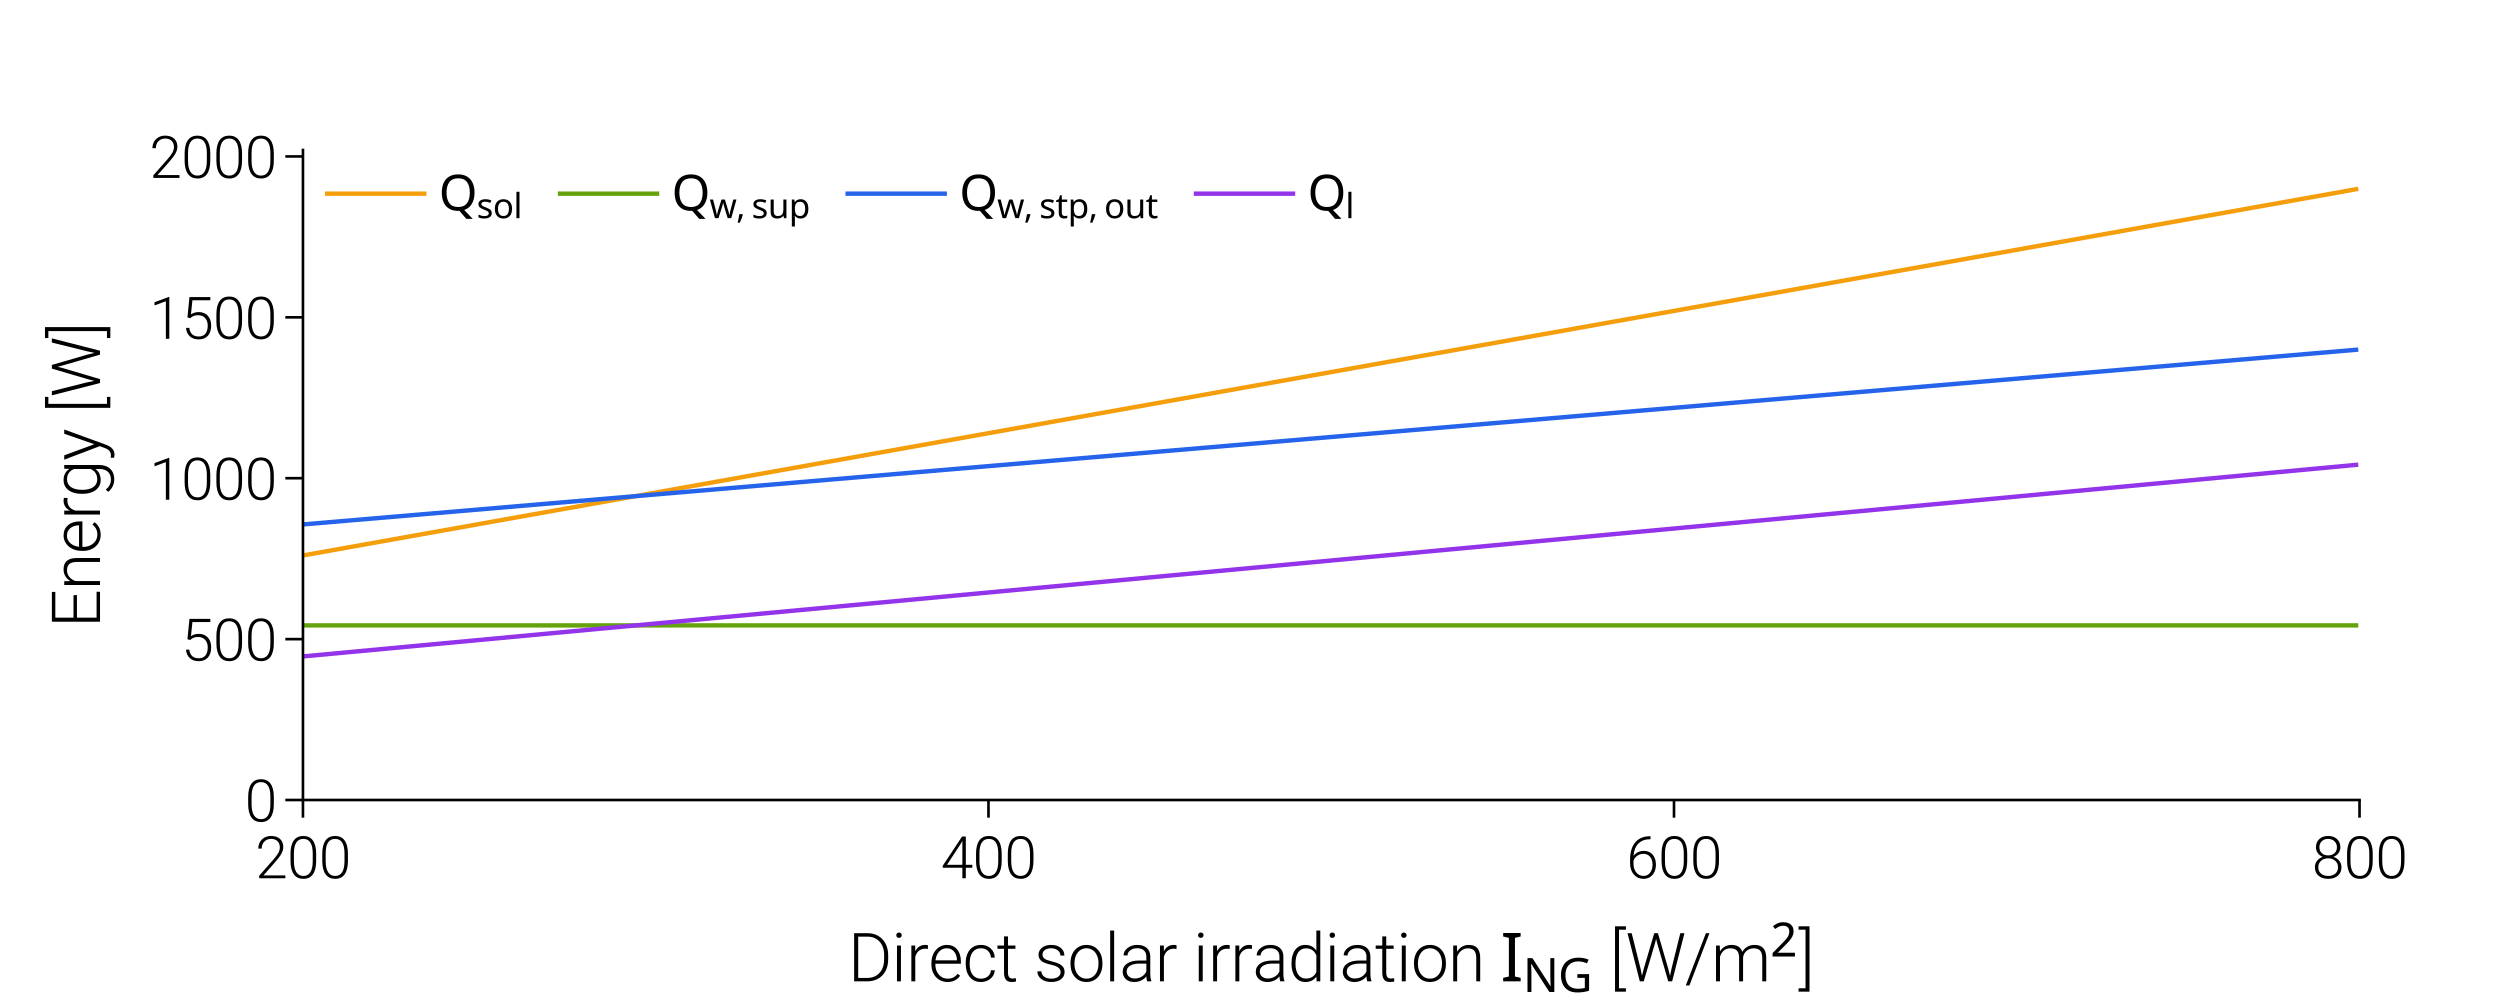<?xml version="1.0" encoding="utf-8" standalone="no"?>
<!DOCTYPE svg PUBLIC "-//W3C//DTD SVG 1.1//EN"
  "http://www.w3.org/Graphics/SVG/1.1/DTD/svg11.dtd">
<svg xmlns:xlink="http://www.w3.org/1999/xlink" width="283.465pt" height="113.386pt" viewBox="0 0 283.465 113.386" xmlns="http://www.w3.org/2000/svg" version="1.1">
 <defs>
  <style type="text/css">*{stroke-linejoin: round; stroke-linecap: butt}</style>
 </defs>
 <g id="figure_1">
  <g id="patch_1">
   <path d="M 0 113.386 
L 283.465 113.386 
L 283.465 0 
L 0 0 
L 0 113.386 
z
" style="fill: none"/>
  </g>
  <g id="axes_1">
   <g id="patch_2">
    <path d="M 34.351 90.709 
L 267.537 90.709 
L 267.537 17.008 
L 34.351 17.008 
L 34.351 90.709 
z
" style="fill: none"/>
   </g>
   <g id="line2d_1">
    <path d="M 34.351 62.98 
L 267.148 21.455 
L 267.148 21.455 
" clip-path="url(#pbfc41543a1)" style="fill: none; stroke: #f59e0b; stroke-width: 0.5; stroke-linecap: square"/>
   </g>
   <g id="line2d_2">
    <path d="M 34.351 70.91 
L 267.148 70.91 
L 267.148 70.91 
" clip-path="url(#pbfc41543a1)" style="fill: none; stroke: #65a30d; stroke-width: 0.5; stroke-linecap: square"/>
   </g>
   <g id="line2d_3">
    <path d="M 34.351 59.462 
L 267.148 39.659 
L 267.148 39.659 
" clip-path="url(#pbfc41543a1)" style="fill: none; stroke: #2563eb; stroke-width: 0.5; stroke-linecap: square"/>
   </g>
   <g id="line2d_4">
    <path d="M 34.351 74.428 
L 267.148 52.707 
L 267.148 52.707 
" clip-path="url(#pbfc41543a1)" style="fill: none; stroke: #9333ea; stroke-width: 0.5; stroke-linecap: square"/>
   </g>
   <g id="patch_3">
    <path d="M 34.351 90.709 
L 34.351 17.008 
" style="fill: none; stroke: #000000; stroke-width: 0.3; stroke-linejoin: miter; stroke-linecap: square"/>
   </g>
   <g id="patch_4">
    <path d="M 34.351 90.709 
L 267.537 90.709 
" style="fill: none; stroke: #000000; stroke-width: 0.3; stroke-linejoin: miter; stroke-linecap: square"/>
   </g>
   <g id="matplotlib.axis_1">
    <g id="xtick_1">
     <g id="line2d_5">
      <defs>
       <path id="me16e31c23e" d="M 0 0 
L 0 2 
" style="stroke: #000000; stroke-width: 0.3"/>
      </defs>
      <g>
       <use xlink:href="#me16e31c23e" x="34.351" y="90.709" style="stroke: #000000; stroke-width: 0.3"/>
      </g>
     </g>
     <g id="text_1">
      <!-- 200 -->
      <g transform="translate(28.947 99.584) scale(0.065 -0.065)">
       <defs>
        <path id="Roboto-Light-32" d="M 3278 0 
L 428 0 
L 428 288 
L 1988 2056 
Q 2375 2503 2525 2793 
Q 2675 3084 2675 3359 
Q 2675 3791 2422 4042 
Q 2169 4294 1725 4294 
Q 1266 4294 983 4000 
Q 700 3706 700 3238 
L 328 3238 
Q 328 3622 501 3937 
Q 675 4253 995 4433 
Q 1316 4613 1725 4613 
Q 2350 4613 2701 4284 
Q 3053 3956 3053 3391 
Q 3053 3072 2854 2694 
Q 2656 2316 2156 1750 
L 888 316 
L 3278 316 
L 3278 0 
z
" transform="scale(0.016)"/>
        <path id="Roboto-Light-30" d="M 3172 1897 
Q 3172 934 2819 435 
Q 2466 -63 1778 -63 
Q 1103 -63 743 426 
Q 384 916 375 1850 
L 375 2666 
Q 375 3625 731 4119 
Q 1088 4613 1772 4613 
Q 2447 4613 2803 4136 
Q 3159 3659 3172 2731 
L 3172 1897 
z
M 2797 2713 
Q 2797 3494 2542 3894 
Q 2288 4294 1772 4294 
Q 1266 4294 1009 3903 
Q 753 3513 747 2750 
L 747 1856 
Q 747 1078 1011 665 
Q 1275 253 1778 253 
Q 2278 253 2536 656 
Q 2794 1059 2797 1838 
L 2797 2713 
z
" transform="scale(0.016)"/>
       </defs>
       <use xlink:href="#Roboto-Light-32"/>
       <use xlink:href="#Roboto-Light-30" transform="translate(55.42 0)"/>
       <use xlink:href="#Roboto-Light-30" transform="translate(110.84 0)"/>
      </g>
     </g>
    </g>
    <g id="xtick_2">
     <g id="line2d_6">
      <g>
       <use xlink:href="#me16e31c23e" x="112.08" y="90.709" style="stroke: #000000; stroke-width: 0.3"/>
      </g>
     </g>
     <g id="text_2">
      <!-- 400 -->
      <g transform="translate(106.676 99.584) scale(0.065 -0.065)">
       <defs>
        <path id="Roboto-Light-34" d="M 2725 1466 
L 3434 1466 
L 3434 1150 
L 2725 1150 
L 2725 0 
L 2350 0 
L 2350 1150 
L 209 1150 
L 209 1363 
L 2316 4550 
L 2725 4550 
L 2725 1466 
z
M 669 1466 
L 2350 1466 
L 2350 4066 
L 2184 3778 
L 669 1466 
z
" transform="scale(0.016)"/>
       </defs>
       <use xlink:href="#Roboto-Light-34"/>
       <use xlink:href="#Roboto-Light-30" transform="translate(55.42 0)"/>
       <use xlink:href="#Roboto-Light-30" transform="translate(110.84 0)"/>
      </g>
     </g>
    </g>
    <g id="xtick_3">
     <g id="line2d_7">
      <g>
       <use xlink:href="#me16e31c23e" x="189.808" y="90.709" style="stroke: #000000; stroke-width: 0.3"/>
      </g>
     </g>
     <g id="text_3">
      <!-- 600 -->
      <g transform="translate(184.405 99.584) scale(0.065 -0.065)">
       <defs>
        <path id="Roboto-Light-36" d="M 2634 4584 
L 2634 4256 
L 2591 4256 
Q 1775 4256 1306 3776 
Q 838 3297 788 2444 
Q 975 2703 1265 2845 
Q 1556 2988 1916 2988 
Q 2516 2988 2870 2573 
Q 3225 2159 3225 1491 
Q 3225 1047 3059 690 
Q 2894 334 2584 135 
Q 2275 -63 1878 -63 
Q 1225 -63 815 410 
Q 406 884 406 1634 
L 406 2009 
Q 406 3231 962 3901 
Q 1519 4572 2541 4584 
L 2634 4584 
z
M 1856 2666 
Q 1500 2666 1192 2455 
Q 884 2244 781 1919 
L 781 1600 
Q 781 1006 1086 631 
Q 1391 256 1878 256 
Q 2316 256 2586 603 
Q 2856 950 2856 1478 
Q 2856 2016 2586 2341 
Q 2316 2666 1856 2666 
z
" transform="scale(0.016)"/>
       </defs>
       <use xlink:href="#Roboto-Light-36"/>
       <use xlink:href="#Roboto-Light-30" transform="translate(55.42 0)"/>
       <use xlink:href="#Roboto-Light-30" transform="translate(110.84 0)"/>
      </g>
     </g>
    </g>
    <g id="xtick_4">
     <g id="line2d_8">
      <g>
       <use xlink:href="#me16e31c23e" x="267.537" y="90.709" style="stroke: #000000; stroke-width: 0.3"/>
      </g>
     </g>
     <g id="text_4">
      <!-- 800 -->
      <g transform="translate(262.133 99.584) scale(0.065 -0.065)">
       <defs>
        <path id="Roboto-Light-38" d="M 3109 3378 
Q 3109 3025 2903 2745 
Q 2697 2466 2359 2334 
Q 2753 2200 2990 1900 
Q 3228 1600 3228 1206 
Q 3228 622 2831 279 
Q 2434 -63 1781 -63 
Q 1122 -63 726 278 
Q 331 619 331 1206 
Q 331 1594 559 1897 
Q 788 2200 1184 2334 
Q 847 2466 647 2745 
Q 447 3025 447 3378 
Q 447 3944 811 4278 
Q 1175 4613 1775 4613 
Q 2375 4613 2742 4275 
Q 3109 3938 3109 3378 
z
M 2853 1203 
Q 2853 1628 2550 1901 
Q 2247 2175 1775 2175 
Q 1303 2175 1003 1906 
Q 703 1638 703 1203 
Q 703 769 993 511 
Q 1284 253 1781 253 
Q 2266 253 2559 509 
Q 2853 766 2853 1203 
z
M 2734 3381 
Q 2734 3772 2464 4033 
Q 2194 4294 1775 4294 
Q 1350 4294 1086 4042 
Q 822 3791 822 3381 
Q 822 2981 1086 2737 
Q 1350 2494 1778 2494 
Q 2200 2494 2467 2739 
Q 2734 2984 2734 3381 
z
" transform="scale(0.016)"/>
       </defs>
       <use xlink:href="#Roboto-Light-38"/>
       <use xlink:href="#Roboto-Light-30" transform="translate(55.42 0)"/>
       <use xlink:href="#Roboto-Light-30" transform="translate(110.84 0)"/>
      </g>
     </g>
    </g>
    <g id="text_5">
     <!-- Direct solar irradiation $I_{NG}$ [W/m$^2$] -->
     <g transform="translate(96.157 111.331) scale(0.075 -0.075)">
      <defs>
       <path id="Roboto-Light-44" d="M 575 0 
L 575 4550 
L 1847 4550 
Q 2406 4550 2850 4295 
Q 3294 4041 3542 3566 
Q 3791 3091 3791 2484 
L 3791 2066 
Q 3791 1456 3544 984 
Q 3297 513 2848 256 
Q 2400 0 1819 0 
L 575 0 
z
M 959 4222 
L 959 325 
L 1822 325 
Q 2541 325 2975 801 
Q 3409 1278 3409 2091 
L 3409 2491 
Q 3409 3275 2981 3747 
Q 2553 4219 1853 4222 
L 959 4222 
z
" transform="scale(0.016)"/>
       <path id="Roboto-Light-69" d="M 906 0 
L 531 0 
L 531 3381 
L 906 3381 
L 906 0 
z
M 466 4359 
Q 466 4466 534 4539 
Q 603 4613 722 4613 
Q 841 4613 911 4539 
Q 981 4466 981 4359 
Q 981 4253 911 4181 
Q 841 4109 722 4109 
Q 603 4109 534 4181 
Q 466 4253 466 4359 
z
" transform="scale(0.016)"/>
       <path id="Roboto-Light-72" d="M 2050 3063 
Q 1931 3084 1797 3084 
Q 1447 3084 1205 2889 
Q 963 2694 859 2322 
L 859 0 
L 488 0 
L 488 3381 
L 853 3381 
L 859 2844 
Q 1156 3444 1813 3444 
Q 1969 3444 2059 3403 
L 2050 3063 
z
" transform="scale(0.016)"/>
       <path id="Roboto-Light-65" d="M 1797 -63 
Q 1366 -63 1017 150 
Q 669 363 475 742 
Q 281 1122 281 1594 
L 281 1728 
Q 281 2216 470 2606 
Q 659 2997 996 3220 
Q 1334 3444 1728 3444 
Q 2344 3444 2705 3023 
Q 3066 2603 3066 1875 
L 3066 1666 
L 653 1666 
L 653 1594 
Q 653 1019 983 636 
Q 1313 253 1813 253 
Q 2113 253 2342 362 
Q 2572 472 2759 713 
L 2994 534 
Q 2581 -63 1797 -63 
z
M 1728 3125 
Q 1306 3125 1017 2815 
Q 728 2506 666 1984 
L 2694 1984 
L 2694 2025 
Q 2678 2513 2415 2819 
Q 2153 3125 1728 3125 
z
" transform="scale(0.016)"/>
       <path id="Roboto-Light-63" d="M 1738 253 
Q 2128 253 2392 473 
Q 2656 694 2678 1044 
L 3038 1044 
Q 3022 734 2844 479 
Q 2666 225 2370 81 
Q 2075 -63 1738 -63 
Q 1072 -63 683 400 
Q 294 863 294 1644 
L 294 1756 
Q 294 2256 469 2640 
Q 644 3025 970 3234 
Q 1297 3444 1734 3444 
Q 2291 3444 2652 3112 
Q 3013 2781 3038 2241 
L 2678 2241 
Q 2653 2638 2392 2881 
Q 2131 3125 1734 3125 
Q 1228 3125 948 2759 
Q 669 2394 669 1734 
L 669 1625 
Q 669 978 948 615 
Q 1228 253 1738 253 
z
" transform="scale(0.016)"/>
       <path id="Roboto-Light-74" d="M 1069 4247 
L 1069 3381 
L 1769 3381 
L 1769 3075 
L 1069 3075 
L 1069 822 
Q 1069 541 1170 403 
Q 1272 266 1509 266 
Q 1603 266 1813 297 
L 1828 -9 
Q 1681 -63 1428 -63 
Q 1044 -63 869 160 
Q 694 384 694 819 
L 694 3075 
L 72 3075 
L 72 3381 
L 694 3381 
L 694 4247 
L 1069 4247 
z
" transform="scale(0.016)"/>
       <path id="Roboto-Light-20" transform="scale(0.016)"/>
       <path id="Roboto-Light-73" d="M 2513 859 
Q 2513 1138 2289 1306 
Q 2066 1475 1616 1570 
Q 1166 1666 917 1789 
Q 669 1913 548 2091 
Q 428 2269 428 2522 
Q 428 2922 762 3183 
Q 1097 3444 1619 3444 
Q 2184 3444 2526 3164 
Q 2869 2884 2869 2434 
L 2494 2434 
Q 2494 2731 2245 2928 
Q 1997 3125 1619 3125 
Q 1250 3125 1026 2961 
Q 803 2797 803 2534 
Q 803 2281 989 2142 
Q 1175 2003 1667 1887 
Q 2159 1772 2404 1640 
Q 2650 1509 2769 1325 
Q 2888 1141 2888 878 
Q 2888 450 2542 193 
Q 2197 -63 1641 -63 
Q 1050 -63 683 223 
Q 316 509 316 947 
L 691 947 
Q 713 619 967 436 
Q 1222 253 1641 253 
Q 2031 253 2272 425 
Q 2513 597 2513 859 
z
" transform="scale(0.016)"/>
       <path id="Roboto-Light-6f" d="M 281 1741 
Q 281 2228 470 2618 
Q 659 3009 1004 3226 
Q 1350 3444 1788 3444 
Q 2463 3444 2881 2970 
Q 3300 2497 3300 1716 
L 3300 1638 
Q 3300 1147 3111 755 
Q 2922 363 2578 150 
Q 2234 -63 1794 -63 
Q 1122 -63 701 410 
Q 281 884 281 1666 
L 281 1741 
z
M 656 1638 
Q 656 1031 970 642 
Q 1284 253 1794 253 
Q 2300 253 2614 642 
Q 2928 1031 2928 1669 
L 2928 1741 
Q 2928 2128 2784 2450 
Q 2641 2772 2381 2948 
Q 2122 3125 1788 3125 
Q 1288 3125 972 2733 
Q 656 2341 656 1706 
L 656 1638 
z
" transform="scale(0.016)"/>
       <path id="Roboto-Light-6c" d="M 906 0 
L 531 0 
L 531 4800 
L 906 4800 
L 906 0 
z
" transform="scale(0.016)"/>
       <path id="Roboto-Light-61" d="M 2622 0 
Q 2566 159 2550 472 
Q 2353 216 2048 76 
Q 1744 -63 1403 -63 
Q 916 -63 614 209 
Q 313 481 313 897 
Q 313 1391 723 1678 
Q 1134 1966 1869 1966 
L 2547 1966 
L 2547 2350 
Q 2547 2713 2323 2920 
Q 2100 3128 1672 3128 
Q 1281 3128 1025 2928 
Q 769 2728 769 2447 
L 394 2450 
Q 394 2853 769 3148 
Q 1144 3444 1691 3444 
Q 2256 3444 2582 3161 
Q 2909 2878 2919 2372 
L 2919 772 
Q 2919 281 3022 38 
L 3022 0 
L 2622 0 
z
M 1447 269 
Q 1822 269 2117 450 
Q 2413 631 2547 934 
L 2547 1678 
L 1878 1678 
Q 1319 1672 1003 1473 
Q 688 1275 688 928 
Q 688 644 898 456 
Q 1109 269 1447 269 
z
" transform="scale(0.016)"/>
       <path id="Roboto-Light-64" d="M 338 1722 
Q 338 2509 689 2976 
Q 1041 3444 1644 3444 
Q 2328 3444 2688 2903 
L 2688 4800 
L 3059 4800 
L 3059 0 
L 2709 0 
L 2694 450 
Q 2334 -63 1638 -63 
Q 1053 -63 695 407 
Q 338 878 338 1678 
L 338 1722 
z
M 716 1656 
Q 716 1009 975 636 
Q 1234 263 1706 263 
Q 2397 263 2688 872 
L 2688 2459 
Q 2397 3119 1713 3119 
Q 1241 3119 978 2748 
Q 716 2378 716 1656 
z
" transform="scale(0.016)"/>
       <path id="Roboto-Light-6e" d="M 844 3381 
L 856 2803 
Q 1047 3116 1331 3280 
Q 1616 3444 1959 3444 
Q 2503 3444 2768 3137 
Q 3034 2831 3038 2219 
L 3038 0 
L 2666 0 
L 2666 2222 
Q 2663 2675 2473 2897 
Q 2284 3119 1869 3119 
Q 1522 3119 1255 2901 
Q 988 2684 859 2316 
L 859 0 
L 488 0 
L 488 3381 
L 844 3381 
z
" transform="scale(0.016)"/>
       <path id="NotoSansMath-Regular-49" d="M 256 0 
L 256 333 
L 794 454 
L 794 4109 
L 256 4237 
L 256 4570 
L 1907 4570 
L 1907 4237 
L 1370 4109 
L 1370 454 
L 1907 333 
L 1907 0 
L 256 0 
z
" transform="scale(0.016)"/>
       <path id="NotoSansMath-Regular-4e" d="M 621 0 
L 621 4570 
L 1286 4570 
L 3725 787 
L 3750 787 
Q 3744 890 3734 1094 
Q 3725 1299 3715 1542 
Q 3706 1786 3706 1990 
L 3706 4570 
L 4243 4570 
L 4243 0 
L 3571 0 
L 1126 3795 
L 1101 3795 
Q 1120 3571 1136 3238 
Q 1152 2906 1152 2554 
L 1152 0 
L 621 0 
z
" transform="scale(0.016)"/>
       <path id="NotoSansMath-Regular-47" d="M 2579 -64 
Q 1869 -64 1382 221 
Q 896 506 643 1034 
Q 390 1562 390 2285 
Q 390 3002 672 3526 
Q 954 4051 1482 4342 
Q 2010 4634 2758 4634 
Q 3142 4634 3484 4563 
Q 3827 4493 4122 4365 
L 3904 3866 
Q 3661 3974 3357 4051 
Q 3053 4128 2726 4128 
Q 1907 4128 1449 3635 
Q 992 3142 992 2285 
Q 992 1741 1168 1321 
Q 1344 902 1721 668 
Q 2099 435 2714 435 
Q 3014 435 3225 467 
Q 3437 499 3610 544 
L 3610 1901 
L 2605 1901 
L 2605 2413 
L 4186 2413 
L 4186 173 
Q 3814 51 3436 -6 
Q 3059 -64 2579 -64 
z
" transform="scale(0.016)"/>
       <path id="Roboto-Light-5b" d="M 1541 4881 
L 884 4881 
L 884 -656 
L 1541 -656 
L 1541 -975 
L 509 -975 
L 509 5200 
L 1541 5200 
L 1541 4881 
z
" transform="scale(0.016)"/>
       <path id="Roboto-Light-57" d="M 1416 1228 
L 1556 522 
L 1728 1197 
L 2716 4550 
L 3063 4550 
L 4038 1197 
L 4206 516 
L 4356 1228 
L 5178 4550 
L 5572 4550 
L 4406 0 
L 4038 0 
L 3006 3559 
L 2891 4009 
L 2778 3559 
L 1722 0 
L 1353 0 
L 191 4550 
L 584 4550 
L 1416 1228 
z
" transform="scale(0.016)"/>
       <path id="Roboto-Light-2f" d="M 434 -391 
L 94 -391 
L 1994 4550 
L 2331 4550 
L 434 -391 
z
" transform="scale(0.016)"/>
       <path id="Roboto-Light-6d" d="M 828 3381 
L 841 2831 
Q 1028 3138 1309 3291 
Q 1591 3444 1934 3444 
Q 2734 3444 2950 2788 
Q 3131 3103 3434 3273 
Q 3738 3444 4103 3444 
Q 5191 3444 5213 2256 
L 5213 0 
L 4838 0 
L 4838 2228 
Q 4834 2681 4642 2900 
Q 4450 3119 4016 3119 
Q 3613 3113 3334 2858 
Q 3056 2603 3025 2238 
L 3025 0 
L 2650 0 
L 2650 2256 
Q 2647 2691 2445 2905 
Q 2244 3119 1825 3119 
Q 1472 3119 1219 2917 
Q 966 2716 844 2319 
L 844 0 
L 469 0 
L 469 3381 
L 828 3381 
z
" transform="scale(0.016)"/>
       <path id="NotoSansMath-Regular-32" d="M 307 0 
L 307 467 
L 1504 1677 
Q 1850 2022 2086 2291 
Q 2323 2560 2444 2819 
Q 2566 3078 2566 3386 
Q 2566 3763 2342 3958 
Q 2118 4154 1760 4154 
Q 1427 4154 1174 4038 
Q 922 3923 659 3718 
L 358 4096 
Q 627 4320 976 4477 
Q 1325 4634 1760 4634 
Q 2400 4634 2771 4310 
Q 3142 3987 3142 3418 
Q 3142 3059 2995 2748 
Q 2848 2438 2585 2131 
Q 2323 1824 1971 1478 
L 1018 538 
L 1018 512 
L 3328 512 
L 3328 0 
L 307 0 
z
" transform="scale(0.016)"/>
       <path id="Roboto-Light-5d" d="M 0 5200 
L 1034 5200 
L 1034 -975 
L 0 -975 
L 0 -656 
L 659 -656 
L 659 4881 
L 0 4881 
L 0 5200 
z
" transform="scale(0.016)"/>
      </defs>
      <use xlink:href="#Roboto-Light-44" transform="translate(0 0.8)"/>
      <use xlink:href="#Roboto-Light-69" transform="translate(65.479 0.8)"/>
      <use xlink:href="#Roboto-Light-72" transform="translate(87.891 0.8)"/>
      <use xlink:href="#Roboto-Light-65" transform="translate(121.533 0.8)"/>
      <use xlink:href="#Roboto-Light-63" transform="translate(173.193 0.8)"/>
      <use xlink:href="#Roboto-Light-74" transform="translate(224.707 0.8)"/>
      <use xlink:href="#Roboto-Light-20" transform="translate(256.836 0.8)"/>
      <use xlink:href="#Roboto-Light-73" transform="translate(281.152 0.8)"/>
      <use xlink:href="#Roboto-Light-6f" transform="translate(331.787 0.8)"/>
      <use xlink:href="#Roboto-Light-6c" transform="translate(387.793 0.8)"/>
      <use xlink:href="#Roboto-Light-61" transform="translate(410.205 0.8)"/>
      <use xlink:href="#Roboto-Light-72" transform="translate(463.77 0.8)"/>
      <use xlink:href="#Roboto-Light-20" transform="translate(497.412 0.8)"/>
      <use xlink:href="#Roboto-Light-69" transform="translate(521.729 0.8)"/>
      <use xlink:href="#Roboto-Light-72" transform="translate(544.141 0.8)"/>
      <use xlink:href="#Roboto-Light-72" transform="translate(577.783 0.8)"/>
      <use xlink:href="#Roboto-Light-61" transform="translate(611.426 0.8)"/>
      <use xlink:href="#Roboto-Light-64" transform="translate(664.99 0.8)"/>
      <use xlink:href="#Roboto-Light-69" transform="translate(720.557 0.8)"/>
      <use xlink:href="#Roboto-Light-61" transform="translate(742.969 0.8)"/>
      <use xlink:href="#Roboto-Light-74" transform="translate(796.533 0.8)"/>
      <use xlink:href="#Roboto-Light-69" transform="translate(828.662 0.8)"/>
      <use xlink:href="#Roboto-Light-6f" transform="translate(851.074 0.8)"/>
      <use xlink:href="#Roboto-Light-6e" transform="translate(907.08 0.8)"/>
      <use xlink:href="#Roboto-Light-20" transform="translate(962.012 0.8)"/>
      <use xlink:href="#NotoSansMath-Regular-49" transform="translate(986.328 0.8)"/>
      <use xlink:href="#NotoSansMath-Regular-4e" transform="translate(1020.228 -15.278) scale(0.7)"/>
      <use xlink:href="#NotoSansMath-Regular-47" transform="translate(1073.428 -15.278) scale(0.7)"/>
      <use xlink:href="#Roboto-Light-20" transform="translate(1127.068 0.8)"/>
      <use xlink:href="#Roboto-Light-5b" transform="translate(1151.384 0.8)"/>
      <use xlink:href="#Roboto-Light-57" transform="translate(1175.359 0.8)"/>
      <use xlink:href="#Roboto-Light-2f" transform="translate(1265.007 0.8)"/>
      <use xlink:href="#Roboto-Light-6d" transform="translate(1304.705 0.8)"/>
      <use xlink:href="#NotoSansMath-Regular-32" transform="translate(1394.265 38.316) scale(0.7)"/>
      <use xlink:href="#Roboto-Light-5d" transform="translate(1436.985 0.8)"/>
     </g>
    </g>
   </g>
   <g id="matplotlib.axis_2">
    <g id="ytick_1">
     <g id="line2d_9">
      <defs>
       <path id="m9422ddb65d" d="M 0 0 
L -2 0 
" style="stroke: #000000; stroke-width: 0.3"/>
      </defs>
      <g>
       <use xlink:href="#m9422ddb65d" x="34.351" y="90.709" style="stroke: #000000; stroke-width: 0.3"/>
      </g>
     </g>
     <g id="text_6">
      <!-- 0 -->
      <g transform="translate(27.749 93.146) scale(0.065 -0.065)">
       <use xlink:href="#Roboto-Light-30"/>
      </g>
     </g>
    </g>
    <g id="ytick_2">
     <g id="line2d_10">
      <g>
       <use xlink:href="#m9422ddb65d" x="34.351" y="72.466" style="stroke: #000000; stroke-width: 0.3"/>
      </g>
     </g>
     <g id="text_7">
      <!-- 500 -->
      <g transform="translate(20.544 74.903) scale(0.065 -0.065)">
       <defs>
        <path id="Roboto-Light-35" d="M 681 2331 
L 903 4550 
L 3178 4550 
L 3178 4203 
L 1225 4203 
L 1066 2666 
Q 1431 2916 1922 2916 
Q 2538 2916 2903 2516 
Q 3269 2116 3269 1450 
Q 3269 731 2912 334 
Q 2556 -63 1909 -63 
Q 1316 -63 947 268 
Q 578 600 525 1197 
L 884 1197 
Q 938 731 1200 492 
Q 1463 253 1909 253 
Q 2397 253 2645 562 
Q 2894 872 2894 1444 
Q 2894 1944 2616 2259 
Q 2338 2575 1856 2575 
Q 1591 2575 1394 2508 
Q 1197 2441 978 2247 
L 681 2331 
z
" transform="scale(0.016)"/>
       </defs>
       <use xlink:href="#Roboto-Light-35"/>
       <use xlink:href="#Roboto-Light-30" transform="translate(55.42 0)"/>
       <use xlink:href="#Roboto-Light-30" transform="translate(110.84 0)"/>
      </g>
     </g>
    </g>
    <g id="ytick_3">
     <g id="line2d_11">
      <g>
       <use xlink:href="#m9422ddb65d" x="34.351" y="54.223" style="stroke: #000000; stroke-width: 0.3"/>
      </g>
     </g>
     <g id="text_8">
      <!-- 1000 -->
      <g transform="translate(16.941 56.66) scale(0.065 -0.065)">
       <defs>
        <path id="Roboto-Light-31" d="M 2169 0 
L 1794 0 
L 1794 4100 
L 556 3641 
L 556 3991 
L 2106 4566 
L 2169 4566 
L 2169 0 
z
" transform="scale(0.016)"/>
       </defs>
       <use xlink:href="#Roboto-Light-31"/>
       <use xlink:href="#Roboto-Light-30" transform="translate(55.42 0)"/>
       <use xlink:href="#Roboto-Light-30" transform="translate(110.84 0)"/>
       <use xlink:href="#Roboto-Light-30" transform="translate(166.26 0)"/>
      </g>
     </g>
    </g>
    <g id="ytick_4">
     <g id="line2d_12">
      <g>
       <use xlink:href="#m9422ddb65d" x="34.351" y="35.98" style="stroke: #000000; stroke-width: 0.3"/>
      </g>
     </g>
     <g id="text_9">
      <!-- 1500 -->
      <g transform="translate(16.941 38.418) scale(0.065 -0.065)">
       <use xlink:href="#Roboto-Light-31"/>
       <use xlink:href="#Roboto-Light-35" transform="translate(55.42 0)"/>
       <use xlink:href="#Roboto-Light-30" transform="translate(110.84 0)"/>
       <use xlink:href="#Roboto-Light-30" transform="translate(166.26 0)"/>
      </g>
     </g>
    </g>
    <g id="ytick_5">
     <g id="line2d_13">
      <g>
       <use xlink:href="#m9422ddb65d" x="34.351" y="17.737" style="stroke: #000000; stroke-width: 0.3"/>
      </g>
     </g>
     <g id="text_10">
      <!-- 2000 -->
      <g transform="translate(16.941 20.175) scale(0.065 -0.065)">
       <use xlink:href="#Roboto-Light-32"/>
       <use xlink:href="#Roboto-Light-30" transform="translate(55.42 0)"/>
       <use xlink:href="#Roboto-Light-30" transform="translate(110.84 0)"/>
       <use xlink:href="#Roboto-Light-30" transform="translate(166.26 0)"/>
      </g>
     </g>
    </g>
    <g id="text_11">
     <!-- Energy [W] -->
     <g transform="translate(11.341 71.184) rotate(-90) scale(0.075 -0.075)">
      <defs>
       <path id="Roboto-Light-45" d="M 3088 2181 
L 959 2181 
L 959 325 
L 3406 325 
L 3406 0 
L 575 0 
L 575 4550 
L 3391 4550 
L 3391 4222 
L 959 4222 
L 959 2506 
L 3088 2506 
L 3088 2181 
z
" transform="scale(0.016)"/>
       <path id="Roboto-Light-67" d="M 338 1722 
Q 338 2516 689 2980 
Q 1041 3444 1644 3444 
Q 2334 3444 2694 2894 
L 2713 3381 
L 3063 3381 
L 3063 69 
Q 3063 -584 2697 -965 
Q 2331 -1347 1706 -1347 
Q 1353 -1347 1033 -1189 
Q 713 -1031 528 -769 
L 738 -544 
Q 1134 -1031 1681 -1031 
Q 2150 -1031 2412 -754 
Q 2675 -478 2684 13 
L 2684 438 
Q 2325 -63 1638 -63 
Q 1050 -63 694 406 
Q 338 875 338 1672 
L 338 1722 
z
M 716 1656 
Q 716 1009 975 636 
Q 1234 263 1706 263 
Q 2397 263 2684 881 
L 2684 2453 
Q 2553 2778 2306 2948 
Q 2059 3119 1713 3119 
Q 1241 3119 978 2748 
Q 716 2378 716 1656 
z
" transform="scale(0.016)"/>
       <path id="Roboto-Light-79" d="M 1559 538 
L 2547 3381 
L 2950 3381 
L 1506 -575 
L 1431 -750 
Q 1153 -1366 572 -1366 
Q 438 -1366 284 -1322 
L 281 -1013 
L 475 -1031 
Q 750 -1031 920 -895 
Q 1091 -759 1209 -428 
L 1375 28 
L 100 3381 
L 509 3381 
L 1559 538 
z
" transform="scale(0.016)"/>
      </defs>
      <use xlink:href="#Roboto-Light-45"/>
      <use xlink:href="#Roboto-Light-6e" transform="translate(56.885 0)"/>
      <use xlink:href="#Roboto-Light-65" transform="translate(111.816 0)"/>
      <use xlink:href="#Roboto-Light-72" transform="translate(163.477 0)"/>
      <use xlink:href="#Roboto-Light-67" transform="translate(197.119 0)"/>
      <use xlink:href="#Roboto-Light-79" transform="translate(252.588 0)"/>
      <use xlink:href="#Roboto-Light-20" transform="translate(300.098 0)"/>
      <use xlink:href="#Roboto-Light-5b" transform="translate(324.414 0)"/>
      <use xlink:href="#Roboto-Light-57" transform="translate(348.389 0)"/>
      <use xlink:href="#Roboto-Light-5d" transform="translate(438.037 0)"/>
     </g>
    </g>
   </g>
   <g id="legend_1">
    <g id="line2d_14">
     <path d="M 37.101 21.958 
L 42.601 21.958 
L 48.101 21.958 
" style="fill: none; stroke: #f59e0b; stroke-width: 0.5; stroke-linecap: square"/>
    </g>
    <g id="text_12">
     <!-- $Q_{sol}$ -->
     <g transform="translate(49.751 23.883) scale(0.055 -0.055)">
      <defs>
       <path id="NotoSansMath-Regular-51" d="M 3546 -1088 
L 2662 -58 
Q 2598 -64 2569 -64 
Q 2541 -64 2502 -64 
Q 1792 -64 1321 230 
Q 851 525 620 1056 
Q 390 1587 390 2298 
Q 390 3002 620 3526 
Q 851 4051 1321 4345 
Q 1792 4640 2509 4640 
Q 3194 4640 3661 4349 
Q 4128 4058 4368 3530 
Q 4608 3002 4608 2291 
Q 4608 1453 4272 864 
Q 3936 275 3277 51 
L 4371 -1088 
L 3546 -1088 
z
M 2502 435 
Q 3283 435 3641 931 
Q 4000 1427 4000 2291 
Q 4000 3155 3641 3644 
Q 3283 4134 2509 4134 
Q 1734 4134 1366 3644 
Q 998 3155 998 2291 
Q 998 1427 1363 931 
Q 1728 435 2502 435 
z
" transform="scale(0.016)"/>
       <path id="NotoSansMath-Regular-73" d="M 1408 -64 
Q 1050 -64 790 -6 
Q 531 51 333 154 
L 333 666 
Q 538 563 829 476 
Q 1120 390 1421 390 
Q 1850 390 2042 528 
Q 2234 666 2234 896 
Q 2234 1024 2163 1126 
Q 2093 1229 1910 1331 
Q 1728 1434 1389 1562 
Q 1056 1690 819 1818 
Q 582 1946 454 2125 
Q 326 2304 326 2586 
Q 326 3021 681 3257 
Q 1037 3494 1613 3494 
Q 1926 3494 2198 3433 
Q 2470 3373 2707 3264 
L 2515 2816 
Q 2298 2906 2061 2970 
Q 1824 3034 1574 3034 
Q 1229 3034 1046 2922 
Q 864 2810 864 2618 
Q 864 2477 947 2377 
Q 1030 2278 1225 2185 
Q 1421 2093 1747 1965 
Q 2074 1843 2304 1712 
Q 2534 1581 2656 1401 
Q 2778 1222 2778 947 
Q 2778 448 2406 192 
Q 2035 -64 1408 -64 
z
" transform="scale(0.016)"/>
       <path id="NotoSansMath-Regular-6f" d="M 1926 -64 
Q 1472 -64 1117 144 
Q 762 352 557 752 
Q 352 1152 352 1722 
Q 352 2573 781 3033 
Q 1210 3494 1946 3494 
Q 2413 3494 2768 3286 
Q 3123 3078 3324 2684 
Q 3526 2291 3526 1722 
Q 3526 870 3094 403 
Q 2662 -64 1926 -64 
z
M 1939 403 
Q 2458 403 2701 758 
Q 2944 1114 2944 1722 
Q 2944 2330 2701 2675 
Q 2458 3021 1933 3021 
Q 1408 3021 1171 2675 
Q 934 2330 934 1722 
Q 934 1114 1174 758 
Q 1414 403 1939 403 
z
" transform="scale(0.016)"/>
       <path id="NotoSansMath-Regular-6c" d="M 544 0 
L 544 4864 
L 1107 4864 
L 1107 0 
L 544 0 
z
" transform="scale(0.016)"/>
      </defs>
      <use xlink:href="#NotoSansMath-Regular-51" transform="translate(0 0.5)"/>
      <use xlink:href="#NotoSansMath-Regular-73" transform="translate(78.1 -15.578) scale(0.7)"/>
      <use xlink:href="#NotoSansMath-Regular-6f" transform="translate(111.63 -15.578) scale(0.7)"/>
      <use xlink:href="#NotoSansMath-Regular-6c" transform="translate(153.98 -15.578) scale(0.7)"/>
     </g>
    </g>
    <g id="line2d_15">
     <path d="M 63.501 21.958 
L 69.001 21.958 
L 74.501 21.958 
" style="fill: none; stroke: #65a30d; stroke-width: 0.5; stroke-linecap: square"/>
    </g>
    <g id="text_13">
     <!-- $Q_{w,sup}$ -->
     <g transform="translate(76.151 23.883) scale(0.055 -0.055)">
      <defs>
       <path id="NotoSansMath-Regular-77" d="M 1011 6 
L 70 3437 
L 653 3437 
L 1126 1606 
Q 1197 1331 1261 1049 
Q 1325 768 1350 582 
L 1376 582 
Q 1402 691 1437 851 
Q 1472 1011 1517 1187 
Q 1562 1363 1606 1504 
L 2214 3437 
L 2829 3437 
L 3418 1504 
Q 3488 1286 3555 1030 
Q 3622 774 3648 589 
L 3674 589 
Q 3693 749 3760 1030 
Q 3827 1312 3904 1606 
L 4384 3437 
L 4960 3437 
L 4006 6 
L 3347 6 
L 2758 1939 
Q 2675 2202 2614 2454 
Q 2554 2707 2522 2848 
L 2496 2848 
Q 2470 2707 2412 2454 
Q 2355 2202 2266 1933 
L 1651 6 
L 1011 6 
z
" transform="scale(0.016)"/>
       <path id="NotoSansMath-Regular-2c" d="M 262 -826 
Q 352 -461 445 -25 
Q 538 410 582 742 
L 1184 742 
L 1229 672 
Q 1146 333 989 -73 
Q 832 -480 678 -826 
L 262 -826 
z
" transform="scale(0.016)"/>
       <path id="NotoSansMath-Regular-75" d="M 1754 -64 
Q 1133 -64 819 233 
Q 506 531 506 1184 
L 506 3430 
L 1075 3430 
L 1075 1222 
Q 1075 403 1837 403 
Q 2406 403 2627 723 
Q 2848 1043 2848 1645 
L 2848 3430 
L 3411 3430 
L 3411 0 
L 2950 0 
L 2867 454 
L 2842 454 
Q 2675 186 2380 61 
Q 2086 -64 1754 -64 
z
" transform="scale(0.016)"/>
       <path id="NotoSansMath-Regular-70" d="M 544 -1536 
L 544 3430 
L 1005 3430 
L 1082 2963 
L 1107 2963 
Q 1261 3187 1510 3340 
Q 1760 3494 2176 3494 
Q 2810 3494 3197 3052 
Q 3584 2611 3584 1722 
Q 3584 845 3197 390 
Q 2810 -64 2170 -64 
Q 1773 -64 1513 86 
Q 1254 237 1107 435 
L 1069 435 
Q 1082 326 1094 160 
Q 1107 -6 1107 -128 
L 1107 -1536 
L 544 -1536 
z
M 2086 403 
Q 2400 403 2601 576 
Q 2803 749 2902 1046 
Q 3002 1344 3002 1728 
Q 3002 2317 2774 2669 
Q 2547 3021 2074 3021 
Q 1549 3021 1334 2726 
Q 1120 2432 1107 1830 
L 1107 1722 
Q 1107 1088 1315 745 
Q 1523 403 2086 403 
z
" transform="scale(0.016)"/>
      </defs>
      <use xlink:href="#NotoSansMath-Regular-51" transform="translate(0 0.5)"/>
      <use xlink:href="#NotoSansMath-Regular-77" transform="translate(78.1 -15.578) scale(0.7)"/>
      <use xlink:href="#NotoSansMath-Regular-2c" transform="translate(133.12 -15.578) scale(0.7)"/>
      <use xlink:href="#NotoSansMath-Regular-73" transform="translate(164.97 -15.578) scale(0.7)"/>
      <use xlink:href="#NotoSansMath-Regular-75" transform="translate(198.5 -15.578) scale(0.7)"/>
      <use xlink:href="#NotoSansMath-Regular-70" transform="translate(241.76 -15.578) scale(0.7)"/>
     </g>
    </g>
    <g id="line2d_16">
     <path d="M 96.116 21.958 
L 101.616 21.958 
L 107.116 21.958 
" style="fill: none; stroke: #2563eb; stroke-width: 0.5; stroke-linecap: square"/>
    </g>
    <g id="text_14">
     <!-- $Q_{w,stp,out}$ -->
     <g transform="translate(108.766 23.883) scale(0.055 -0.055)">
      <defs>
       <path id="NotoSansMath-Regular-74" d="M 1594 -64 
Q 1325 -64 1097 29 
Q 870 122 729 352 
Q 589 582 589 998 
L 589 2995 
L 102 2995 
L 102 3264 
L 595 3488 
L 819 4218 
L 1152 4218 
L 1152 3430 
L 2144 3430 
L 2144 2995 
L 1152 2995 
L 1152 1011 
Q 1152 698 1302 547 
Q 1453 397 1690 397 
Q 1818 397 1952 419 
Q 2086 442 2170 467 
L 2170 38 
Q 2080 -6 1913 -35 
Q 1747 -64 1594 -64 
z
" transform="scale(0.016)"/>
      </defs>
      <use xlink:href="#NotoSansMath-Regular-51" transform="translate(0 0.5)"/>
      <use xlink:href="#NotoSansMath-Regular-77" transform="translate(78.1 -15.578) scale(0.7)"/>
      <use xlink:href="#NotoSansMath-Regular-2c" transform="translate(133.12 -15.578) scale(0.7)"/>
      <use xlink:href="#NotoSansMath-Regular-73" transform="translate(164.97 -15.578) scale(0.7)"/>
      <use xlink:href="#NotoSansMath-Regular-74" transform="translate(198.5 -15.578) scale(0.7)"/>
      <use xlink:href="#NotoSansMath-Regular-70" transform="translate(223.77 -15.578) scale(0.7)"/>
      <use xlink:href="#NotoSansMath-Regular-2c" transform="translate(266.82 -15.578) scale(0.7)"/>
      <use xlink:href="#NotoSansMath-Regular-6f" transform="translate(298.67 -15.578) scale(0.7)"/>
      <use xlink:href="#NotoSansMath-Regular-75" transform="translate(341.02 -15.578) scale(0.7)"/>
      <use xlink:href="#NotoSansMath-Regular-74" transform="translate(384.28 -15.578) scale(0.7)"/>
     </g>
    </g>
    <g id="line2d_17">
     <path d="M 135.606 21.958 
L 141.106 21.958 
L 146.606 21.958 
" style="fill: none; stroke: #9333ea; stroke-width: 0.5; stroke-linecap: square"/>
    </g>
    <g id="text_15">
     <!-- $Q_{l}$ -->
     <g transform="translate(148.256 23.883) scale(0.055 -0.055)">
      <use xlink:href="#NotoSansMath-Regular-51" transform="translate(0 0.5)"/>
      <use xlink:href="#NotoSansMath-Regular-6c" transform="translate(78.1 -15.578) scale(0.7)"/>
     </g>
    </g>
   </g>
  </g>
 </g>
 <defs>
  <clipPath id="pbfc41543a1">
   <rect x="34.351" y="17.008" width="233.186" height="73.701"/>
  </clipPath>
 </defs>
</svg>
